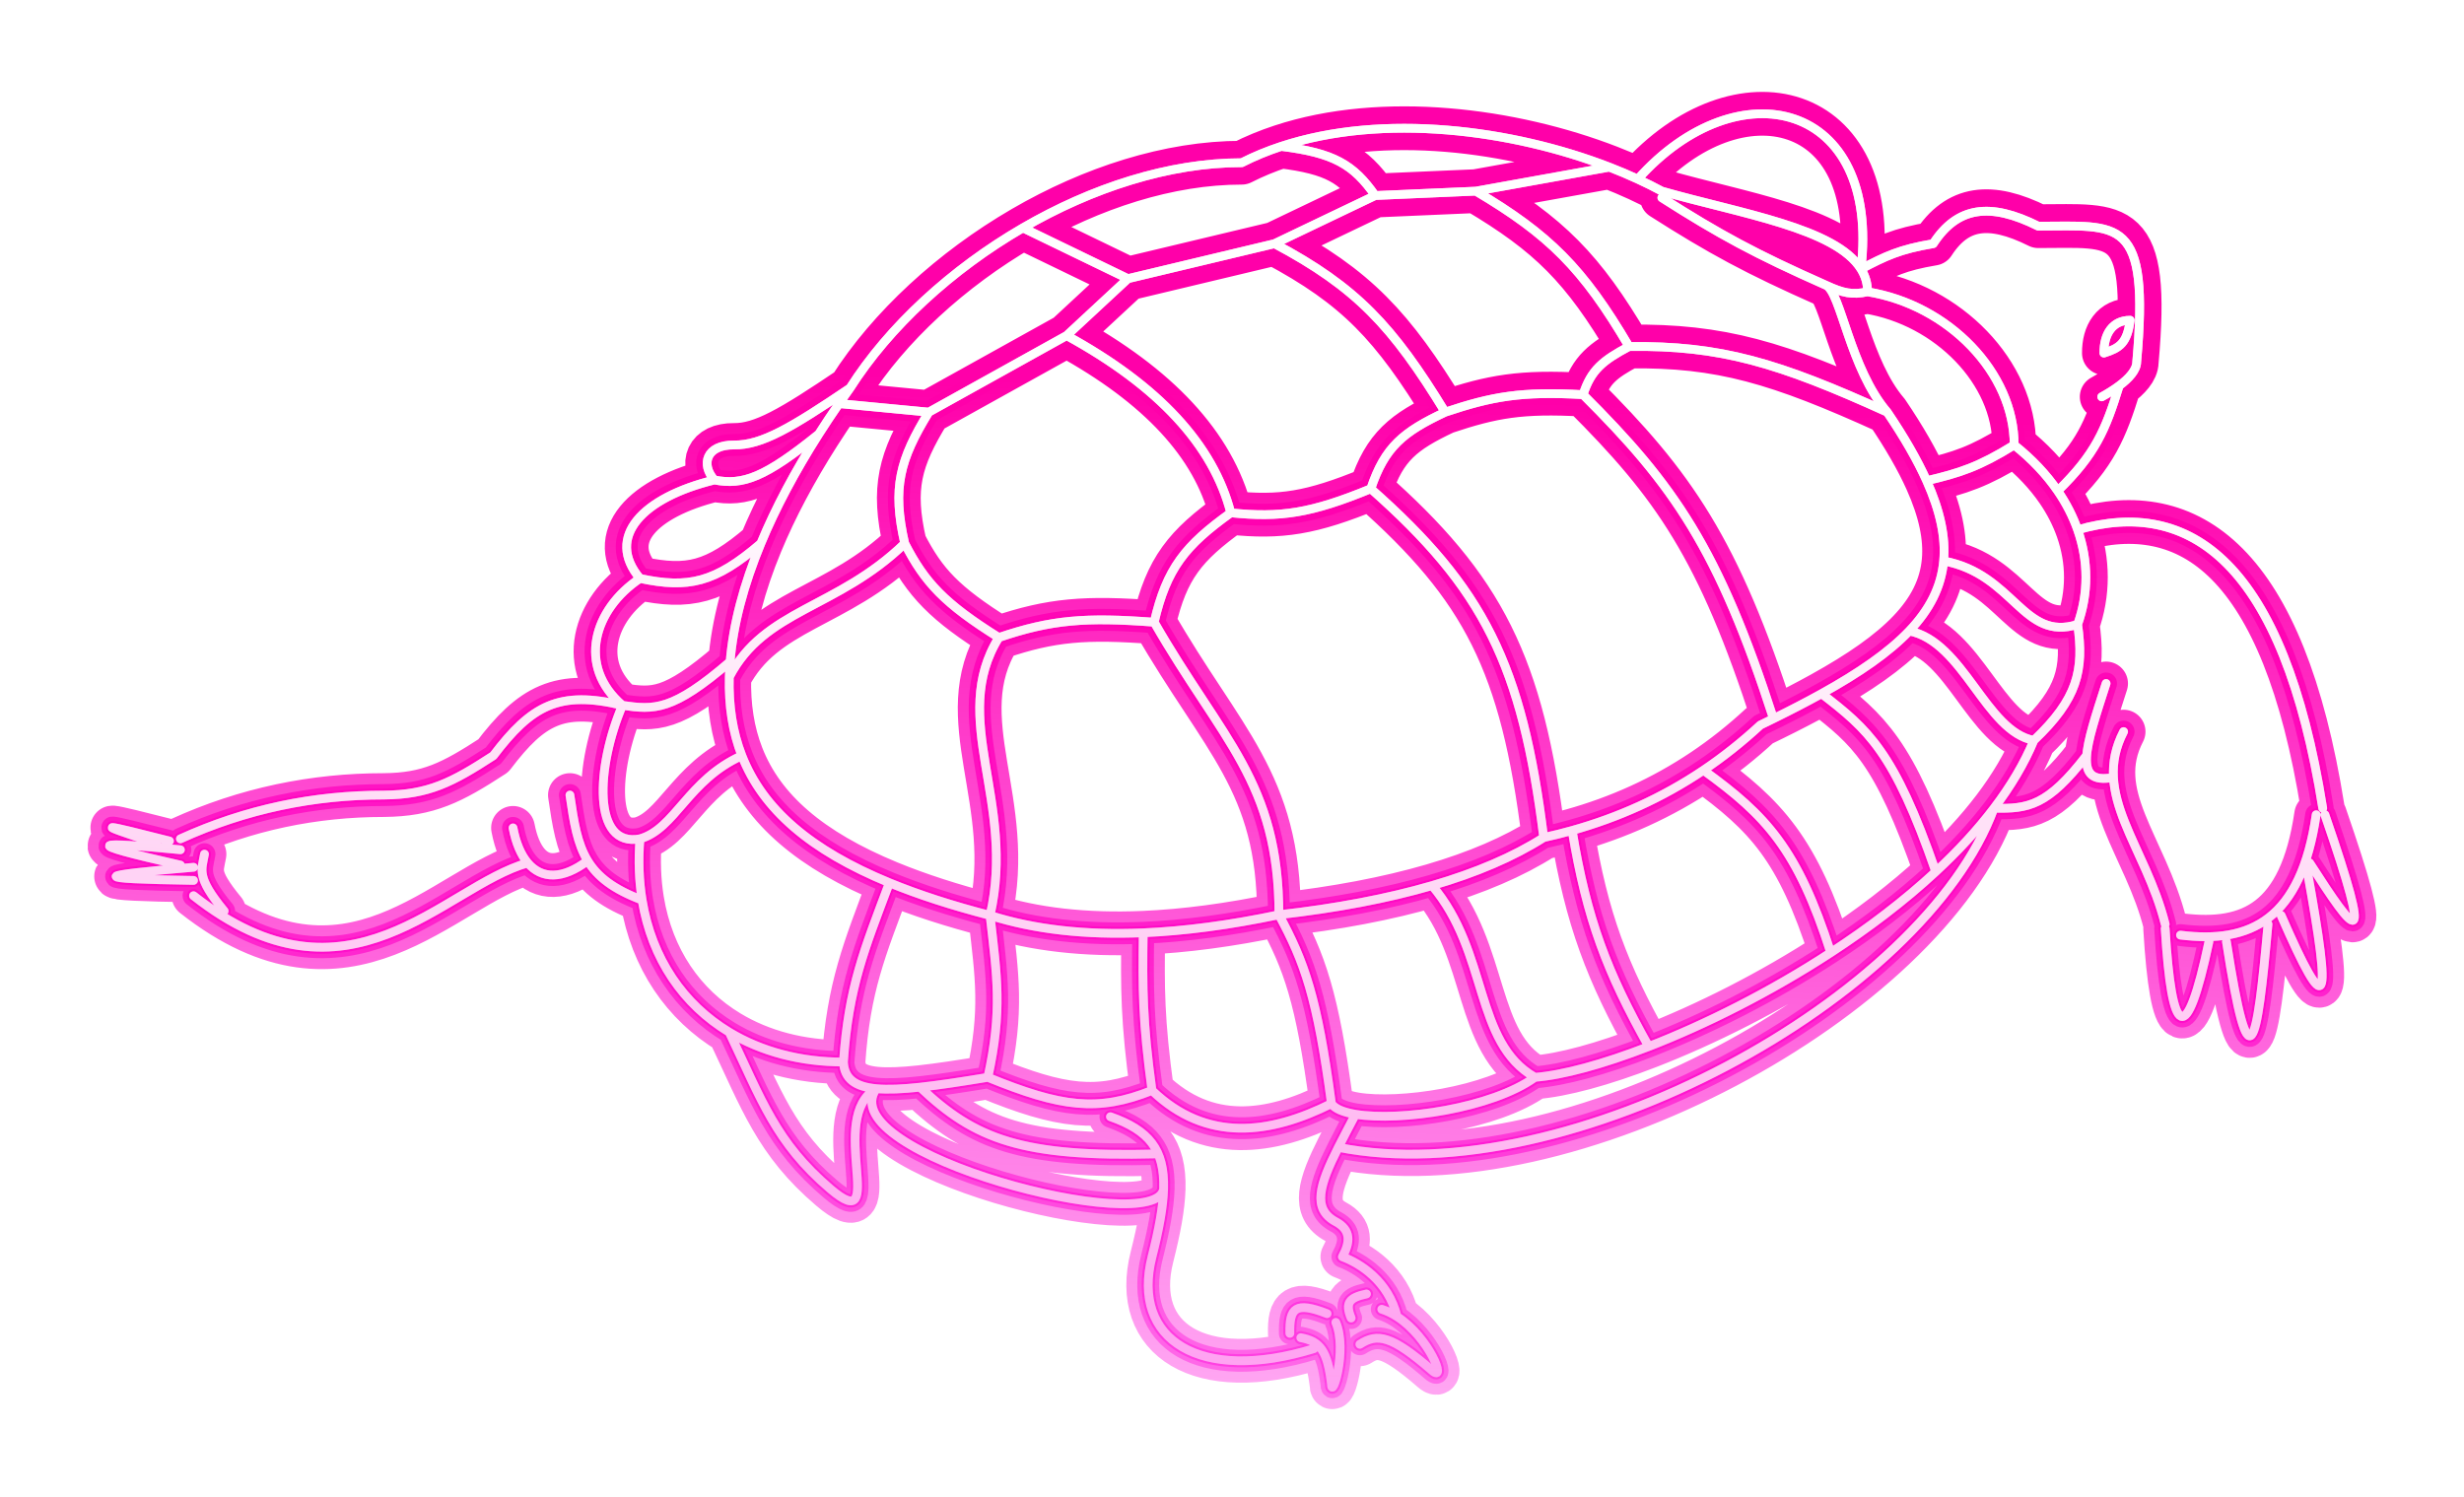 <svg width="563" height="342" viewBox="0 0 563 342" fill="none" xmlns="http://www.w3.org/2000/svg">
<g filter="url(#filter0_f_579_429)">
<path d="M192.721 242.681C182.863 242.681 173.961 240.288 166.638 235.874M192.721 242.681C192.922 246.507 195.347 248.319 200.221 248.773M192.721 242.681C193.904 225.505 197.469 217.048 203.22 201.721M225.721 246.181C242.409 253 250.802 254.149 263.221 249.181M225.721 246.181C219.69 247.177 214.538 247.968 210.221 248.433M225.721 246.181C229.1 230.851 227.813 223.136 226.221 209.182M263.221 249.181C275.721 261.181 290.221 259.181 304.221 252.181M263.221 249.181C261.044 233.283 261.035 225.957 261.22 213.154M304.221 252.181C304.969 253.356 306.948 254.165 309.721 254.625M304.221 252.181C300.979 227.846 298.069 219.86 292.221 209.029M350.721 246.181C340.891 253.258 319.929 256.316 309.721 254.625M350.721 246.181C336.72 238.181 340.22 217.681 327.221 202.368M350.721 246.181C357.06 245.684 366.24 243.209 376.72 239.142M464.721 169.181C474.721 159.681 476.221 153.181 474.721 142.681M464.721 169.181C462.523 174.483 459.413 179.668 455.609 184.682M464.721 169.181C453.72 167.182 448.72 146.681 436.246 144.181M474.721 142.681C477.242 135.621 477.221 128.181 474.721 121.064M474.721 142.681C462.22 146.681 460.221 131.181 444.106 128.181M460.221 101.681C460.221 85.181 445.221 69.681 426.721 66.681M460.221 101.681C464.289 104.907 467.608 108.447 470.17 112.181M460.221 101.681C452.173 106.665 447.847 108.062 440.22 109.855M426.721 66.681C426.721 64.753 426.191 63.029 425.221 61.473M426.721 66.681C423.192 67.448 421.091 66.969 417.221 65.182M194.221 88.682C180.786 97.742 174.091 101.738 167.721 101.682C161.351 101.625 160.073 106.097 163.221 109.682M194.221 88.682C203.142 74.663 217.391 61.553 233.721 52.069M194.221 88.682C193.37 89.865 192.537 91.046 191.721 92.224M163.221 109.682C146.815 113.696 138.221 122.682 146.221 132.182M163.221 109.682C169.777 110.965 174.768 109.126 187.095 99.181M146.221 132.182C135.721 139.182 131.721 152.182 142.221 161.182M146.221 132.182C157.274 134.532 163.347 133.19 173.848 124.182M142.221 161.182C136.221 175.182 135.253 193.749 146.221 191.682M142.221 161.182C127.721 157.681 121.423 161.217 112.721 172.681C103.262 178.841 97.877 181.592 87.721 181.681C71.721 181.681 56.225 184.857 41.221 191.682M142.221 161.182C149.458 162.216 153.631 162.556 166.829 151.181M146.221 191.682C145.821 196.642 146.01 201.321 146.726 205.681M146.221 191.682C154.257 189.427 157.22 178.181 169.512 172.681M226.221 209.182C232.221 183.182 216.721 164.22 228.221 145.682M226.221 209.182C217.541 206.935 209.891 204.463 203.22 201.721M226.221 209.182C236.285 212.382 247.936 213.716 261.22 213.154M431.221 94.182C422.689 84.224 420.602 66.681 417.221 65.182M431.221 94.182C406.293 82.854 393.142 78.906 372.221 79.182M431.221 94.182C435.103 99.919 438.093 105.108 440.22 109.855M417.221 65.182C401.069 58.02 392.934 53.608 379.721 45.182M166.638 154.682C174.721 139.182 191.221 139.182 206.721 124.182M166.638 154.682C166.668 153.527 166.732 152.36 166.829 151.181M166.638 154.682C166.464 161.292 167.392 167.267 169.512 172.681M206.721 124.182C211.355 133.169 215.807 137.913 228.221 145.682M206.721 124.182C203.808 111.455 205.594 105.008 212.221 94.182M228.221 145.682C240.242 141.59 248.13 141.003 263.721 142.182M263.721 142.182C266.579 129.849 270.82 124.651 281.221 117.182M263.721 142.182C279.221 169.181 292.221 178.682 292.221 209.029M281.221 117.182C292.575 118.346 299.524 117.315 313.221 111.682M281.221 117.182C277.221 101.681 264.721 88.182 243.721 76.682M313.221 111.682C316.423 102.088 320.663 98.672 330.221 94.182M313.221 111.682C338.952 134.423 347.794 151.718 352.721 191.39M330.221 94.182C340.918 90.603 347.542 89.387 361.721 90.182M330.221 94.182C318.199 74.513 309.96 65.651 291.221 55.682M361.721 90.182C363.515 84.566 366.198 82.383 372.221 79.182M361.721 90.182C382.431 110.799 392.686 125.382 405.221 164.22M372.221 79.182C361.685 61.272 353.946 53.6 337.221 43.681M367.721 38.19L337.221 43.681M367.721 38.19C345.547 29.605 316.064 25.75 292.721 33.455M367.721 38.19C369.967 39.06 372.139 39.978 374.221 40.938M337.221 43.681L314.221 44.682M292.721 33.455C289.601 34.485 286.59 35.721 283.721 37.181C267.054 37.181 249.425 42.949 233.721 52.069M292.721 33.455C304.701 34.938 309.232 37.547 314.221 44.682M314.221 44.682L291.221 55.682M291.221 55.682L257.721 63.682M257.721 63.682L233.721 52.069M257.721 63.682L243.721 76.682M243.721 76.682L212.221 94.182M212.221 94.182L191.721 92.224M191.721 92.224C190.108 94.555 188.566 96.874 187.095 99.181M292.221 209.029C281.042 211.38 270.714 212.751 261.22 213.154M292.221 209.029C305.325 207.55 317.045 205.331 327.221 202.368M352.721 191.39C345.833 195.78 337.281 199.438 327.221 202.368M352.721 191.39C354.9 190.914 357.066 190.376 359.22 189.772M405.221 164.22C404.238 164.704 403.238 165.191 402.221 165.682C398.013 169.583 393.672 173.007 389.22 176M405.221 164.22C409.174 162.273 412.843 160.377 416.22 158.505M166.638 235.874C174.024 251.388 177.26 261.067 189.721 271.682C203.221 283.182 188.721 255.182 200.221 248.773M166.638 235.874C156.178 229.57 148.938 219.144 146.726 205.681M200.221 248.773C202.837 249.017 206.159 248.87 210.221 248.433M200.221 248.773C189.721 263.682 264.221 283.013 265.876 271.682M210.221 248.433C222.774 260.37 233.519 264.467 264.221 263.682M253.721 255.182C262.504 258.277 266.141 262.646 265.876 271.682M300.221 308.182C274.221 316.182 258.393 306.182 263.221 287.182C264.832 280.843 265.756 275.782 265.876 271.682M294.721 304.682C294.582 298.865 296 297.36 303.221 300.182M297.221 305.682C301.699 306.514 303.286 308.712 304.221 316.182C304.221 320.182 307.932 308.574 305.221 302.182M308.721 301.182C307.323 297.783 308.168 296.548 312.221 295.682M310.721 307.182C314.694 304.616 317.879 305.074 327.221 313.182C330.703 316.204 326.607 305.628 319.221 300.86M315.721 299.182C316.951 299.57 318.122 300.151 319.221 300.86M309.721 254.625C308.289 257.369 306.95 259.885 305.795 262.181M319.221 300.86C317.221 292.682 310.721 288.682 306.721 287.182C308.556 283.844 308.721 281.056 305.221 279.182C299.74 276.247 301.493 270.735 305.795 262.181M455.609 184.682C463.431 184.876 467.889 184.145 476.721 172.682M455.609 184.682C439.721 228.181 358.221 272.681 305.795 262.181M455.609 184.682C451.798 189.705 447.29 194.556 442.304 199.182M481.221 156.182C476.521 170.762 473.529 179.354 482.721 177.682M485.221 167.182C477.721 181.682 490.221 193.182 494.721 211.182M474.721 121.064C500.221 113.682 521.721 128.182 530.721 184.682M474.721 121.064C473.654 118.026 472.135 115.046 470.17 112.181M498.221 213.682C514.221 215.682 525.721 210.182 529.221 186.182M494.721 212.182C496.221 237.182 499.546 239.662 504.721 215.182M508.721 215.182C513.975 248.964 515.679 239.453 518.221 211.182M521.221 209.182C531.868 233.573 532.844 230.217 527.221 199.182M527.721 197.182C538.291 213.629 542.643 219.301 531.221 186.182M374.221 40.938C376.133 41.819 377.97 42.735 379.721 43.681C397.722 48.824 419.398 52.13 425.221 61.473M374.221 40.938C397.221 15.181 429.721 23.181 425.221 61.473M425.221 61.473C430.804 58.544 434.015 56.966 441.721 55.681C447.221 47.181 454.721 46.181 465.721 51.681C484.221 51.681 491.221 49.181 488.221 82.681C488.221 84.57 486.418 86.499 484.221 88.142M480.221 90.681C481.5 89.977 482.928 89.109 484.221 88.142M484.221 88.142C481.085 98.306 478.751 103.811 470.17 112.181M130.221 181.681C131.135 187.962 131.905 192.786 134.273 196.681M146.726 205.681C140.172 203.211 136.51 200.36 134.273 196.681M117.221 189.181C117.881 192.646 119.031 195.349 120.583 197.181M134.273 196.681C128.543 201.036 123.734 200.902 120.583 197.181M44.221 204.681C79.721 232.681 101.221 202.681 120.583 197.181M46.721 195.181C46.071 198.856 44.8 200.388 51.221 208.181M44.221 198.181C21.647 200.086 19.624 200.812 44.221 201.181M41.221 194.181C22.082 192.326 17.239 192.28 41.221 197.681M38.72 192.181C24.193 188.483 19.797 187.498 35.72 192.681M187.095 99.181C181.647 107.731 177.194 116.104 173.848 124.182M173.848 124.182C169.925 133.652 167.525 142.717 166.829 151.181M169.512 172.681C174.305 184.928 185.194 194.311 203.22 201.721M359.22 189.772C362.593 210.159 367.22 222.181 376.72 239.142M359.22 189.772C369.601 186.861 379.668 182.422 389.22 176M376.72 239.142C389.579 234.151 404.393 226.761 418.311 217.681M389.22 176C403.568 186.385 410.714 193.979 418.311 217.681M418.311 217.681C426.869 212.098 435.087 205.877 442.304 199.182M416.22 158.505C426.833 166.71 432.766 171.633 442.304 199.182M416.22 158.505C424.839 153.726 431.555 149.103 436.246 144.181M436.246 144.181C440.908 139.291 443.568 134.105 444.106 128.181M444.106 128.181C444.596 122.795 443.331 116.798 440.22 109.855M480.721 80.681C480.692 76.269 482.721 73.181 486.721 73.181C486.031 78.427 484.331 79.531 480.721 80.681Z" stroke="url(#paint0_linear_579_429)" stroke-width="10" stroke-linecap="round" stroke-linejoin="round"/>
</g>
<g filter="url(#filter1_f_579_429)">
<path d="M192.721 242.681C182.863 242.681 173.961 240.288 166.638 235.874M192.721 242.681C192.922 246.507 195.347 248.319 200.221 248.773M192.721 242.681C193.904 225.505 197.469 217.048 203.22 201.721M225.721 246.181C242.409 253 250.802 254.149 263.221 249.181M225.721 246.181C219.69 247.177 214.538 247.968 210.221 248.433M225.721 246.181C229.1 230.851 227.813 223.136 226.221 209.182M263.221 249.181C275.721 261.181 290.221 259.181 304.221 252.181M263.221 249.181C261.044 233.283 261.035 225.957 261.22 213.154M304.221 252.181C304.969 253.356 306.948 254.165 309.721 254.625M304.221 252.181C300.979 227.846 298.069 219.86 292.221 209.029M350.721 246.181C340.891 253.258 319.929 256.316 309.721 254.625M350.721 246.181C336.72 238.181 340.22 217.681 327.221 202.368M350.721 246.181C357.06 245.684 366.24 243.209 376.72 239.142M464.721 169.181C474.721 159.681 476.221 153.181 474.721 142.681M464.721 169.181C462.523 174.483 459.413 179.668 455.609 184.682M464.721 169.181C453.72 167.182 448.72 146.681 436.246 144.181M474.721 142.681C477.242 135.621 477.221 128.181 474.721 121.064M474.721 142.681C462.22 146.681 460.221 131.181 444.106 128.181M460.221 101.681C460.221 85.181 445.221 69.681 426.721 66.681M460.221 101.681C464.289 104.907 467.608 108.447 470.17 112.181M460.221 101.681C452.173 106.665 447.847 108.062 440.22 109.855M426.721 66.681C426.721 64.753 426.191 63.029 425.221 61.473M426.721 66.681C423.192 67.448 421.091 66.969 417.221 65.182M194.221 88.682C180.786 97.742 174.091 101.738 167.721 101.682C161.351 101.625 160.073 106.097 163.221 109.682M194.221 88.682C203.142 74.663 217.391 61.553 233.721 52.069M194.221 88.682C193.37 89.865 192.537 91.046 191.721 92.224M163.221 109.682C146.815 113.696 138.221 122.682 146.221 132.182M163.221 109.682C169.777 110.965 174.768 109.126 187.095 99.181M146.221 132.182C135.721 139.182 131.721 152.182 142.221 161.182M146.221 132.182C157.274 134.532 163.347 133.19 173.848 124.182M142.221 161.182C136.221 175.182 135.253 193.749 146.221 191.682M142.221 161.182C127.721 157.681 121.423 161.217 112.721 172.681C103.262 178.841 97.877 181.592 87.721 181.681C71.721 181.681 56.225 184.857 41.221 191.682M142.221 161.182C149.458 162.216 153.631 162.556 166.829 151.181M146.221 191.682C145.821 196.642 146.01 201.321 146.726 205.681M146.221 191.682C154.257 189.427 157.22 178.181 169.512 172.681M226.221 209.182C232.221 183.182 216.721 164.22 228.221 145.682M226.221 209.182C217.541 206.935 209.891 204.463 203.22 201.721M226.221 209.182C236.285 212.382 247.936 213.716 261.22 213.154M431.221 94.182C422.689 84.224 420.602 66.681 417.221 65.182M431.221 94.182C406.293 82.854 393.142 78.906 372.221 79.182M431.221 94.182C435.103 99.919 438.093 105.108 440.22 109.855M417.221 65.182C401.069 58.02 392.934 53.608 379.721 45.182M166.638 154.682C174.721 139.182 191.221 139.182 206.721 124.182M166.638 154.682C166.668 153.527 166.732 152.36 166.829 151.181M166.638 154.682C166.464 161.292 167.392 167.267 169.512 172.681M206.721 124.182C211.355 133.169 215.807 137.913 228.221 145.682M206.721 124.182C203.808 111.455 205.594 105.008 212.221 94.182M228.221 145.682C240.242 141.59 248.13 141.003 263.721 142.182M263.721 142.182C266.579 129.849 270.82 124.651 281.221 117.182M263.721 142.182C279.221 169.181 292.221 178.682 292.221 209.029M281.221 117.182C292.575 118.346 299.524 117.315 313.221 111.682M281.221 117.182C277.221 101.681 264.721 88.182 243.721 76.682M313.221 111.682C316.423 102.088 320.663 98.672 330.221 94.182M313.221 111.682C338.952 134.423 347.794 151.718 352.721 191.39M330.221 94.182C340.918 90.603 347.542 89.387 361.721 90.182M330.221 94.182C318.199 74.513 309.96 65.651 291.221 55.682M361.721 90.182C363.515 84.566 366.198 82.383 372.221 79.182M361.721 90.182C382.431 110.799 392.686 125.382 405.221 164.22M372.221 79.182C361.685 61.272 353.946 53.6 337.221 43.681M367.721 38.19L337.221 43.681M367.721 38.19C345.547 29.605 316.064 25.75 292.721 33.455M367.721 38.19C369.967 39.06 372.139 39.978 374.221 40.938M337.221 43.681L314.221 44.682M292.721 33.455C289.601 34.485 286.59 35.721 283.721 37.181C267.054 37.181 249.425 42.949 233.721 52.069M292.721 33.455C304.701 34.938 309.232 37.547 314.221 44.682M314.221 44.682L291.221 55.682M291.221 55.682L257.721 63.682M257.721 63.682L233.721 52.069M257.721 63.682L243.721 76.682M243.721 76.682L212.221 94.182M212.221 94.182L191.721 92.224M191.721 92.224C190.108 94.555 188.566 96.874 187.095 99.181M292.221 209.029C281.042 211.38 270.714 212.751 261.22 213.154M292.221 209.029C305.325 207.55 317.045 205.331 327.221 202.368M352.721 191.39C345.833 195.78 337.281 199.438 327.221 202.368M352.721 191.39C354.9 190.914 357.066 190.376 359.22 189.772M405.221 164.22C404.238 164.704 403.238 165.191 402.221 165.682C398.013 169.583 393.672 173.007 389.22 176M405.221 164.22C409.174 162.273 412.843 160.377 416.22 158.505M166.638 235.874C174.024 251.388 177.26 261.067 189.721 271.682C203.221 283.182 188.721 255.182 200.221 248.773M166.638 235.874C156.178 229.57 148.938 219.144 146.726 205.681M200.221 248.773C202.837 249.017 206.159 248.87 210.221 248.433M200.221 248.773C189.721 263.682 264.221 283.013 265.876 271.682M210.221 248.433C222.774 260.37 233.519 264.467 264.221 263.682M253.721 255.182C262.504 258.277 266.141 262.646 265.876 271.682M300.221 308.182C274.221 316.182 258.393 306.182 263.221 287.182C264.832 280.843 265.756 275.782 265.876 271.682M294.721 304.682C294.582 298.865 296 297.36 303.221 300.182M297.221 305.682C301.699 306.514 303.286 308.712 304.221 316.182C304.221 320.182 307.932 308.574 305.221 302.182M308.721 301.182C307.323 297.783 308.168 296.548 312.221 295.682M310.721 307.182C314.694 304.616 317.879 305.074 327.221 313.182C330.703 316.204 326.607 305.628 319.221 300.86M315.721 299.182C316.951 299.57 318.122 300.151 319.221 300.86M309.721 254.625C308.289 257.369 306.95 259.885 305.795 262.181M319.221 300.86C317.221 292.682 310.721 288.682 306.721 287.182C308.556 283.844 308.721 281.056 305.221 279.182C299.74 276.247 301.493 270.735 305.795 262.181M455.609 184.682C463.431 184.876 467.889 184.145 476.721 172.682M455.609 184.682C439.721 228.181 358.221 272.681 305.795 262.181M455.609 184.682C451.798 189.705 447.29 194.556 442.304 199.182M481.221 156.182C476.521 170.762 473.529 179.354 482.721 177.682M485.221 167.182C477.721 181.682 490.221 193.182 494.721 211.182M474.721 121.064C500.221 113.682 521.721 128.182 530.721 184.682M474.721 121.064C473.654 118.026 472.135 115.046 470.17 112.181M498.221 213.682C514.221 215.682 525.721 210.182 529.221 186.182M494.721 212.182C496.221 237.182 499.546 239.662 504.721 215.182M508.721 215.182C513.975 248.964 515.679 239.453 518.221 211.182M521.221 209.182C531.868 233.573 532.844 230.217 527.221 199.182M527.721 197.182C538.291 213.629 542.643 219.301 531.221 186.182M374.221 40.938C376.133 41.819 377.97 42.735 379.721 43.681C397.722 48.824 419.398 52.13 425.221 61.473M374.221 40.938C397.221 15.181 429.721 23.181 425.221 61.473M425.221 61.473C430.804 58.544 434.015 56.966 441.721 55.681C447.221 47.181 454.721 46.181 465.721 51.681C484.221 51.681 491.221 49.181 488.221 82.681C488.221 84.57 486.418 86.499 484.221 88.142M480.221 90.681C481.5 89.977 482.928 89.109 484.221 88.142M484.221 88.142C481.085 98.306 478.751 103.811 470.17 112.181M130.221 181.681C131.135 187.962 131.905 192.786 134.273 196.681M146.726 205.681C140.172 203.211 136.51 200.36 134.273 196.681M117.221 189.181C117.881 192.646 119.031 195.349 120.583 197.181M134.273 196.681C128.543 201.036 123.734 200.902 120.583 197.181M44.221 204.681C79.721 232.681 101.221 202.681 120.583 197.181M46.721 195.181C46.071 198.856 44.8 200.388 51.221 208.181M44.221 198.181C21.647 200.086 19.624 200.812 44.221 201.181M41.221 194.181C22.082 192.326 17.239 192.28 41.221 197.681M38.72 192.181C24.193 188.483 19.797 187.498 35.72 192.681M187.095 99.181C181.647 107.731 177.194 116.104 173.848 124.182M173.848 124.182C169.925 133.652 167.525 142.717 166.829 151.181M169.512 172.681C174.305 184.928 185.194 194.311 203.22 201.721M359.22 189.772C362.593 210.159 367.22 222.181 376.72 239.142M359.22 189.772C369.601 186.861 379.668 182.422 389.22 176M376.72 239.142C389.579 234.151 404.393 226.761 418.311 217.681M389.22 176C403.568 186.385 410.714 193.979 418.311 217.681M418.311 217.681C426.869 212.098 435.087 205.877 442.304 199.182M416.22 158.505C426.833 166.71 432.766 171.633 442.304 199.182M416.22 158.505C424.839 153.726 431.555 149.103 436.246 144.181M436.246 144.181C440.908 139.291 443.568 134.105 444.106 128.181M444.106 128.181C444.596 122.795 443.331 116.798 440.22 109.855M480.721 80.681C480.692 76.269 482.721 73.181 486.721 73.181C486.031 78.427 484.331 79.531 480.721 80.681Z" stroke="url(#paint1_linear_579_429)" stroke-width="5" stroke-linecap="round" stroke-linejoin="round"/>
</g>
<g filter="url(#filter2_f_579_429)">
<path d="M192.721 242.681C182.863 242.681 173.961 240.288 166.638 235.874M192.721 242.681C192.922 246.507 195.347 248.319 200.221 248.773M192.721 242.681C193.904 225.505 197.469 217.048 203.22 201.721M225.721 246.181C242.409 253 250.802 254.149 263.221 249.181M225.721 246.181C219.69 247.177 214.538 247.968 210.221 248.433M225.721 246.181C229.1 230.851 227.813 223.136 226.221 209.182M263.221 249.181C275.721 261.181 290.221 259.181 304.221 252.181M263.221 249.181C261.044 233.283 261.035 225.957 261.22 213.154M304.221 252.181C304.969 253.356 306.948 254.165 309.721 254.625M304.221 252.181C300.979 227.846 298.069 219.86 292.221 209.029M350.721 246.181C340.891 253.258 319.929 256.316 309.721 254.625M350.721 246.181C336.72 238.181 340.22 217.681 327.221 202.368M350.721 246.181C357.06 245.684 366.24 243.209 376.72 239.142M464.721 169.181C474.721 159.681 476.221 153.181 474.721 142.681M464.721 169.181C462.523 174.483 459.413 179.668 455.609 184.682M464.721 169.181C453.72 167.182 448.72 146.681 436.246 144.181M474.721 142.681C477.242 135.621 477.221 128.181 474.721 121.064M474.721 142.681C462.22 146.681 460.221 131.181 444.106 128.181M460.221 101.681C460.221 85.181 445.221 69.681 426.721 66.681M460.221 101.681C464.289 104.907 467.608 108.447 470.17 112.181M460.221 101.681C452.173 106.665 447.847 108.062 440.22 109.855M426.721 66.681C426.721 64.753 426.191 63.029 425.221 61.473M426.721 66.681C423.192 67.448 421.091 66.969 417.221 65.182M194.221 88.682C180.786 97.742 174.091 101.738 167.721 101.682C161.351 101.625 160.073 106.097 163.221 109.682M194.221 88.682C203.142 74.663 217.391 61.553 233.721 52.069M194.221 88.682C193.37 89.865 192.537 91.046 191.721 92.224M163.221 109.682C146.815 113.696 138.221 122.682 146.221 132.182M163.221 109.682C169.777 110.965 174.768 109.126 187.095 99.181M146.221 132.182C135.721 139.182 131.721 152.182 142.221 161.182M146.221 132.182C157.274 134.532 163.347 133.19 173.848 124.182M142.221 161.182C136.221 175.182 135.253 193.749 146.221 191.682M142.221 161.182C127.721 157.681 121.423 161.217 112.721 172.681C103.262 178.841 97.877 181.592 87.721 181.681C71.721 181.681 56.225 184.857 41.221 191.682M142.221 161.182C149.458 162.216 153.631 162.556 166.829 151.181M146.221 191.682C145.821 196.642 146.01 201.321 146.726 205.681M146.221 191.682C154.257 189.427 157.22 178.181 169.512 172.681M226.221 209.182C232.221 183.182 216.721 164.22 228.221 145.682M226.221 209.182C217.541 206.935 209.891 204.463 203.22 201.721M226.221 209.182C236.285 212.382 247.936 213.716 261.22 213.154M431.221 94.182C422.689 84.224 420.602 66.681 417.221 65.182M431.221 94.182C406.293 82.854 393.142 78.906 372.221 79.182M431.221 94.182C435.103 99.919 438.093 105.108 440.22 109.855M417.221 65.182C401.069 58.02 392.934 53.608 379.721 45.182M166.638 154.682C174.721 139.182 191.221 139.182 206.721 124.182M166.638 154.682C166.668 153.527 166.732 152.36 166.829 151.181M166.638 154.682C166.464 161.292 167.392 167.267 169.512 172.681M206.721 124.182C211.355 133.169 215.807 137.913 228.221 145.682M206.721 124.182C203.808 111.455 205.594 105.008 212.221 94.182M228.221 145.682C240.242 141.59 248.13 141.003 263.721 142.182M263.721 142.182C266.579 129.849 270.82 124.651 281.221 117.182M263.721 142.182C279.221 169.181 292.221 178.682 292.221 209.029M281.221 117.182C292.575 118.346 299.524 117.315 313.221 111.682M281.221 117.182C277.221 101.681 264.721 88.182 243.721 76.682M313.221 111.682C316.423 102.088 320.663 98.672 330.221 94.182M313.221 111.682C338.952 134.423 347.794 151.718 352.721 191.39M330.221 94.182C340.918 90.603 347.542 89.387 361.721 90.182M330.221 94.182C318.199 74.513 309.96 65.651 291.221 55.682M361.721 90.182C363.515 84.566 366.198 82.383 372.221 79.182M361.721 90.182C382.431 110.799 392.686 125.382 405.221 164.22M372.221 79.182C361.685 61.272 353.946 53.6 337.221 43.681M367.721 38.19L337.221 43.681M367.721 38.19C345.547 29.605 316.064 25.75 292.721 33.455M367.721 38.19C369.967 39.06 372.139 39.978 374.221 40.938M337.221 43.681L314.221 44.682M292.721 33.455C289.601 34.485 286.59 35.721 283.721 37.181C267.054 37.181 249.425 42.949 233.721 52.069M292.721 33.455C304.701 34.938 309.232 37.547 314.221 44.682M314.221 44.682L291.221 55.682M291.221 55.682L257.721 63.682M257.721 63.682L233.721 52.069M257.721 63.682L243.721 76.682M243.721 76.682L212.221 94.182M212.221 94.182L191.721 92.224M191.721 92.224C190.108 94.555 188.566 96.874 187.095 99.181M292.221 209.029C281.042 211.38 270.714 212.751 261.22 213.154M292.221 209.029C305.325 207.55 317.045 205.331 327.221 202.368M352.721 191.39C345.833 195.78 337.281 199.438 327.221 202.368M352.721 191.39C354.9 190.914 357.066 190.376 359.22 189.772M405.221 164.22C404.238 164.704 403.238 165.191 402.221 165.682C398.013 169.583 393.672 173.007 389.22 176M405.221 164.22C409.174 162.273 412.843 160.377 416.22 158.505M166.638 235.874C174.024 251.388 177.26 261.067 189.721 271.682C203.221 283.182 188.721 255.182 200.221 248.773M166.638 235.874C156.178 229.57 148.938 219.144 146.726 205.681M200.221 248.773C202.837 249.017 206.159 248.87 210.221 248.433M200.221 248.773C189.721 263.682 264.221 283.013 265.876 271.682M210.221 248.433C222.774 260.37 233.519 264.467 264.221 263.682M253.721 255.182C262.504 258.277 266.141 262.646 265.876 271.682M300.221 308.182C274.221 316.182 258.393 306.182 263.221 287.182C264.832 280.843 265.756 275.782 265.876 271.682M294.721 304.682C294.582 298.865 296 297.36 303.221 300.182M297.221 305.682C301.699 306.514 303.286 308.712 304.221 316.182C304.221 320.182 307.932 308.574 305.221 302.182M308.721 301.182C307.323 297.783 308.168 296.548 312.221 295.682M310.721 307.182C314.694 304.616 317.879 305.074 327.221 313.182C330.703 316.204 326.607 305.628 319.221 300.86M315.721 299.182C316.951 299.57 318.122 300.151 319.221 300.86M309.721 254.625C308.289 257.369 306.95 259.885 305.795 262.181M319.221 300.86C317.221 292.682 310.721 288.682 306.721 287.182C308.556 283.844 308.721 281.056 305.221 279.182C299.74 276.247 301.493 270.735 305.795 262.181M455.609 184.682C463.431 184.876 467.889 184.145 476.721 172.682M455.609 184.682C439.721 228.181 358.221 272.681 305.795 262.181M455.609 184.682C451.798 189.705 447.29 194.556 442.304 199.182M481.221 156.182C476.521 170.762 473.529 179.354 482.721 177.682M485.221 167.182C477.721 181.682 490.221 193.182 494.721 211.182M474.721 121.064C500.221 113.682 521.721 128.182 530.721 184.682M474.721 121.064C473.654 118.026 472.135 115.046 470.17 112.181M498.221 213.682C514.221 215.682 525.721 210.182 529.221 186.182M494.721 212.182C496.221 237.182 499.546 239.662 504.721 215.182M508.721 215.182C513.975 248.964 515.679 239.453 518.221 211.182M521.221 209.182C531.868 233.573 532.844 230.217 527.221 199.182M527.721 197.182C538.291 213.629 542.643 219.301 531.221 186.182M374.221 40.938C376.133 41.819 377.97 42.735 379.721 43.681C397.722 48.824 419.398 52.13 425.221 61.473M374.221 40.938C397.221 15.181 429.721 23.181 425.221 61.473M425.221 61.473C430.804 58.544 434.015 56.966 441.721 55.681C447.221 47.181 454.721 46.181 465.721 51.681C484.221 51.681 491.221 49.181 488.221 82.681C488.221 84.57 486.418 86.499 484.221 88.142M480.221 90.681C481.5 89.977 482.928 89.109 484.221 88.142M484.221 88.142C481.085 98.306 478.751 103.811 470.17 112.181M130.221 181.681C131.135 187.962 131.905 192.786 134.273 196.681M146.726 205.681C140.172 203.211 136.51 200.36 134.273 196.681M117.221 189.181C117.881 192.646 119.031 195.349 120.583 197.181M134.273 196.681C128.543 201.036 123.734 200.902 120.583 197.181M44.221 204.681C79.721 232.681 101.221 202.681 120.583 197.181M46.721 195.181C46.071 198.856 44.8 200.388 51.221 208.181M44.221 198.181C21.647 200.086 19.624 200.812 44.221 201.181M41.221 194.181C22.082 192.326 17.239 192.28 41.221 197.681M38.72 192.181C24.193 188.483 19.797 187.498 35.72 192.681M187.095 99.181C181.647 107.731 177.194 116.104 173.848 124.182M173.848 124.182C169.925 133.652 167.525 142.717 166.829 151.181M169.512 172.681C174.305 184.928 185.194 194.311 203.22 201.721M359.22 189.772C362.593 210.159 367.22 222.181 376.72 239.142M359.22 189.772C369.601 186.861 379.668 182.422 389.22 176M376.72 239.142C389.579 234.151 404.393 226.761 418.311 217.681M389.22 176C403.568 186.385 410.714 193.979 418.311 217.681M418.311 217.681C426.869 212.098 435.087 205.877 442.304 199.182M416.22 158.505C426.833 166.71 432.766 171.633 442.304 199.182M416.22 158.505C424.839 153.726 431.555 149.103 436.246 144.181M436.246 144.181C440.908 139.291 443.568 134.105 444.106 128.181M444.106 128.181C444.596 122.795 443.331 116.798 440.22 109.855M480.721 80.681C480.692 76.269 482.721 73.181 486.721 73.181C486.031 78.427 484.331 79.531 480.721 80.681Z" stroke="url(#paint2_linear_579_429)" stroke-width="3" stroke-linecap="round" stroke-linejoin="round"/>
</g>
<g filter="url(#filter3_f_579_429)">
<path d="M192.721 242.681C182.863 242.681 173.961 240.288 166.638 235.874M192.721 242.681C192.922 246.507 195.347 248.319 200.221 248.773M192.721 242.681C193.904 225.505 197.469 217.048 203.22 201.721M225.721 246.181C242.409 253 250.802 254.149 263.221 249.181M225.721 246.181C219.69 247.177 214.538 247.968 210.221 248.433M225.721 246.181C229.1 230.851 227.813 223.136 226.221 209.182M263.221 249.181C275.721 261.181 290.221 259.181 304.221 252.181M263.221 249.181C261.044 233.283 261.035 225.957 261.22 213.154M304.221 252.181C304.969 253.356 306.948 254.165 309.721 254.625M304.221 252.181C300.979 227.846 298.069 219.86 292.221 209.029M350.721 246.181C340.891 253.258 319.929 256.316 309.721 254.625M350.721 246.181C336.72 238.181 340.22 217.681 327.221 202.368M350.721 246.181C357.06 245.684 366.24 243.209 376.72 239.142M464.721 169.181C474.721 159.681 476.221 153.181 474.721 142.681M464.721 169.181C462.523 174.483 459.413 179.668 455.609 184.682M464.721 169.181C453.72 167.182 448.72 146.681 436.246 144.181M474.721 142.681C477.242 135.621 477.221 128.181 474.721 121.064M474.721 142.681C462.22 146.681 460.221 131.181 444.106 128.181M460.221 101.681C460.221 85.181 445.221 69.681 426.721 66.681M460.221 101.681C464.289 104.907 467.608 108.447 470.17 112.181M460.221 101.681C452.173 106.665 447.847 108.062 440.22 109.855M426.721 66.681C426.721 64.753 426.191 63.029 425.221 61.473M426.721 66.681C423.192 67.448 421.091 66.969 417.221 65.182M194.221 88.682C180.786 97.742 174.091 101.738 167.721 101.682C161.351 101.625 160.073 106.097 163.221 109.682M194.221 88.682C203.142 74.663 217.391 61.553 233.721 52.069M194.221 88.682C193.37 89.865 192.537 91.046 191.721 92.224M163.221 109.682C146.815 113.696 138.221 122.682 146.221 132.182M163.221 109.682C169.777 110.965 174.768 109.126 187.095 99.181M146.221 132.182C135.721 139.182 131.721 152.182 142.221 161.182M146.221 132.182C157.274 134.532 163.347 133.19 173.848 124.182M142.221 161.182C136.221 175.182 135.253 193.749 146.221 191.682M142.221 161.182C127.721 157.681 121.423 161.217 112.721 172.681C103.262 178.841 97.877 181.592 87.721 181.681C71.721 181.681 56.225 184.857 41.221 191.682M142.221 161.182C149.458 162.216 153.631 162.556 166.829 151.181M146.221 191.682C145.821 196.642 146.01 201.321 146.726 205.681M146.221 191.682C154.257 189.427 157.22 178.181 169.512 172.681M226.221 209.182C232.221 183.182 216.721 164.22 228.221 145.682M226.221 209.182C217.541 206.935 209.891 204.463 203.22 201.721M226.221 209.182C236.285 212.382 247.936 213.716 261.22 213.154M431.221 94.182C422.689 84.224 420.602 66.681 417.221 65.182M431.221 94.182C406.293 82.854 393.142 78.906 372.221 79.182M431.221 94.182C435.103 99.919 438.093 105.108 440.22 109.855M417.221 65.182C401.069 58.02 392.934 53.608 379.721 45.182M166.638 154.682C174.721 139.182 191.221 139.182 206.721 124.182M166.638 154.682C166.668 153.527 166.732 152.36 166.829 151.181M166.638 154.682C166.464 161.292 167.392 167.267 169.512 172.681M206.721 124.182C211.355 133.169 215.807 137.913 228.221 145.682M206.721 124.182C203.808 111.455 205.594 105.008 212.221 94.182M228.221 145.682C240.242 141.59 248.13 141.003 263.721 142.182M263.721 142.182C266.579 129.849 270.82 124.651 281.221 117.182M263.721 142.182C279.221 169.181 292.221 178.682 292.221 209.029M281.221 117.182C292.575 118.346 299.524 117.315 313.221 111.682M281.221 117.182C277.221 101.681 264.721 88.182 243.721 76.682M313.221 111.682C316.423 102.088 320.663 98.672 330.221 94.182M313.221 111.682C338.952 134.423 347.794 151.718 352.721 191.39M330.221 94.182C340.918 90.603 347.542 89.387 361.721 90.182M330.221 94.182C318.199 74.513 309.96 65.651 291.221 55.682M361.721 90.182C363.515 84.566 366.198 82.383 372.221 79.182M361.721 90.182C382.431 110.799 392.686 125.382 405.221 164.22M372.221 79.182C361.685 61.272 353.946 53.6 337.221 43.681M367.721 38.19L337.221 43.681M367.721 38.19C345.547 29.605 316.064 25.75 292.721 33.455M367.721 38.19C369.967 39.06 372.139 39.978 374.221 40.938M337.221 43.681L314.221 44.682M292.721 33.455C289.601 34.485 286.59 35.721 283.721 37.181C267.054 37.181 249.425 42.949 233.721 52.069M292.721 33.455C304.701 34.938 309.232 37.547 314.221 44.682M314.221 44.682L291.221 55.682M291.221 55.682L257.721 63.682M257.721 63.682L233.721 52.069M257.721 63.682L243.721 76.682M243.721 76.682L212.221 94.182M212.221 94.182L191.721 92.224M191.721 92.224C190.108 94.555 188.566 96.874 187.095 99.181M292.221 209.029C281.042 211.38 270.714 212.751 261.22 213.154M292.221 209.029C305.325 207.55 317.045 205.331 327.221 202.368M352.721 191.39C345.833 195.78 337.281 199.438 327.221 202.368M352.721 191.39C354.9 190.914 357.066 190.376 359.22 189.772M405.221 164.22C404.238 164.704 403.238 165.191 402.221 165.682C398.013 169.583 393.672 173.007 389.22 176M405.221 164.22C409.174 162.273 412.843 160.377 416.22 158.505M166.638 235.874C174.024 251.388 177.26 261.067 189.721 271.682C203.221 283.182 188.721 255.182 200.221 248.773M166.638 235.874C156.178 229.57 148.938 219.144 146.726 205.681M200.221 248.773C202.837 249.017 206.159 248.87 210.221 248.433M200.221 248.773C189.721 263.682 264.221 283.013 265.876 271.682M210.221 248.433C222.774 260.37 233.519 264.467 264.221 263.682M253.721 255.182C262.504 258.277 266.141 262.646 265.876 271.682M300.221 308.182C274.221 316.182 258.393 306.182 263.221 287.182C264.832 280.843 265.756 275.782 265.876 271.682M294.721 304.682C294.582 298.865 296 297.36 303.221 300.182M297.221 305.682C301.699 306.514 303.286 308.712 304.221 316.182C304.221 320.182 307.932 308.574 305.221 302.182M308.721 301.182C307.323 297.783 308.168 296.548 312.221 295.682M310.721 307.182C314.694 304.616 317.879 305.074 327.221 313.182C330.703 316.204 326.607 305.628 319.221 300.86M315.721 299.182C316.951 299.57 318.122 300.151 319.221 300.86M309.721 254.625C308.289 257.369 306.95 259.885 305.795 262.181M319.221 300.86C317.221 292.682 310.721 288.682 306.721 287.182C308.556 283.844 308.721 281.056 305.221 279.182C299.74 276.247 301.493 270.735 305.795 262.181M455.609 184.682C463.431 184.876 467.889 184.145 476.721 172.682M455.609 184.682C439.721 228.181 358.221 272.681 305.795 262.181M455.609 184.682C451.798 189.705 447.29 194.556 442.304 199.182M481.221 156.182C476.521 170.762 473.529 179.354 482.721 177.682M485.221 167.182C477.721 181.682 490.221 193.182 494.721 211.182M474.721 121.064C500.221 113.682 521.721 128.182 530.721 184.682M474.721 121.064C473.654 118.026 472.135 115.046 470.17 112.181M498.221 213.682C514.221 215.682 525.721 210.182 529.221 186.182M494.721 212.182C496.221 237.182 499.546 239.662 504.721 215.182M508.721 215.182C513.975 248.964 515.679 239.453 518.221 211.182M521.221 209.182C531.868 233.573 532.844 230.217 527.221 199.182M527.721 197.182C538.291 213.629 542.643 219.301 531.221 186.182M374.221 40.938C376.133 41.819 377.97 42.735 379.721 43.681C397.722 48.824 419.398 52.13 425.221 61.473M374.221 40.938C397.221 15.181 429.721 23.181 425.221 61.473M425.221 61.473C430.804 58.544 434.015 56.966 441.721 55.681C447.221 47.181 454.721 46.181 465.721 51.681C484.221 51.681 491.221 49.181 488.221 82.681C488.221 84.57 486.418 86.499 484.221 88.142M480.221 90.681C481.5 89.977 482.928 89.109 484.221 88.142M484.221 88.142C481.085 98.306 478.751 103.811 470.17 112.181M130.221 181.681C131.135 187.962 131.905 192.786 134.273 196.681M146.726 205.681C140.172 203.211 136.51 200.36 134.273 196.681M117.221 189.181C117.881 192.646 119.031 195.349 120.583 197.181M134.273 196.681C128.543 201.036 123.734 200.902 120.583 197.181M44.221 204.681C79.721 232.681 101.221 202.681 120.583 197.181M46.721 195.181C46.071 198.856 44.8 200.388 51.221 208.181M44.221 198.181C21.647 200.086 19.624 200.812 44.221 201.181M41.221 194.181C22.082 192.326 17.239 192.28 41.221 197.681M38.72 192.181C24.193 188.483 19.797 187.498 35.72 192.681M187.095 99.181C181.647 107.731 177.194 116.104 173.848 124.182M173.848 124.182C169.925 133.652 167.525 142.717 166.829 151.181M169.512 172.681C174.305 184.928 185.194 194.311 203.22 201.721M359.22 189.772C362.593 210.159 367.22 222.181 376.72 239.142M359.22 189.772C369.601 186.861 379.668 182.422 389.22 176M376.72 239.142C389.579 234.151 404.393 226.761 418.311 217.681M389.22 176C403.568 186.385 410.714 193.979 418.311 217.681M418.311 217.681C426.869 212.098 435.087 205.877 442.304 199.182M416.22 158.505C426.833 166.71 432.766 171.633 442.304 199.182M416.22 158.505C424.839 153.726 431.555 149.103 436.246 144.181M436.246 144.181C440.908 139.291 443.568 134.105 444.106 128.181M444.106 128.181C444.596 122.795 443.331 116.798 440.22 109.855M480.721 80.681C480.692 76.269 482.721 73.181 486.721 73.181C486.031 78.427 484.331 79.531 480.721 80.681Z" stroke="url(#paint3_linear_579_429)" stroke-width="2" stroke-linecap="round" stroke-linejoin="round"/>
</g>
<g filter="url(#filter4_f_579_429)">
<path d="M192.721 242.681C182.863 242.681 173.961 240.288 166.638 235.874M192.721 242.681C192.922 246.507 195.347 248.319 200.221 248.773M192.721 242.681C193.904 225.505 197.469 217.048 203.22 201.721M225.721 246.181C242.409 253 250.802 254.149 263.221 249.181M225.721 246.181C219.69 247.177 214.538 247.968 210.221 248.433M225.721 246.181C229.1 230.851 227.813 223.136 226.221 209.182M263.221 249.181C275.721 261.181 290.221 259.181 304.221 252.181M263.221 249.181C261.044 233.283 261.035 225.957 261.22 213.154M304.221 252.181C304.969 253.356 306.948 254.165 309.721 254.625M304.221 252.181C300.979 227.846 298.069 219.86 292.221 209.029M350.721 246.181C340.891 253.258 319.929 256.316 309.721 254.625M350.721 246.181C336.72 238.181 340.22 217.681 327.221 202.368M350.721 246.181C357.06 245.684 366.24 243.209 376.72 239.142M464.721 169.181C474.721 159.681 476.221 153.181 474.721 142.681M464.721 169.181C462.523 174.483 459.413 179.668 455.609 184.682M464.721 169.181C453.72 167.182 448.72 146.681 436.246 144.181M474.721 142.681C477.242 135.621 477.221 128.181 474.721 121.064M474.721 142.681C462.22 146.681 460.221 131.181 444.106 128.181M460.221 101.681C460.221 85.181 445.221 69.681 426.721 66.681M460.221 101.681C464.289 104.907 467.608 108.447 470.17 112.181M460.221 101.681C452.173 106.665 447.847 108.062 440.22 109.855M426.721 66.681C426.721 64.753 426.191 63.029 425.221 61.473M426.721 66.681C423.192 67.448 421.091 66.969 417.221 65.182M194.221 88.682C180.786 97.742 174.091 101.738 167.721 101.682C161.351 101.625 160.073 106.097 163.221 109.682M194.221 88.682C203.142 74.663 217.391 61.553 233.721 52.069M194.221 88.682C193.37 89.865 192.537 91.046 191.721 92.224M163.221 109.682C146.815 113.696 138.221 122.682 146.221 132.182M163.221 109.682C169.777 110.965 174.768 109.126 187.095 99.181M146.221 132.182C135.721 139.182 131.721 152.182 142.221 161.182M146.221 132.182C157.274 134.532 163.347 133.19 173.848 124.182M142.221 161.182C136.221 175.182 135.253 193.749 146.221 191.682M142.221 161.182C127.721 157.681 121.423 161.217 112.721 172.681C103.262 178.841 97.877 181.592 87.721 181.681C71.721 181.681 56.225 184.857 41.221 191.682M142.221 161.182C149.458 162.216 153.631 162.556 166.829 151.181M146.221 191.682C145.821 196.642 146.01 201.321 146.726 205.681M146.221 191.682C154.257 189.427 157.22 178.181 169.512 172.681M226.221 209.182C232.221 183.182 216.721 164.22 228.221 145.682M226.221 209.182C217.541 206.935 209.891 204.463 203.22 201.721M226.221 209.182C236.285 212.382 247.936 213.716 261.22 213.154M431.221 94.182C422.689 84.224 420.602 66.681 417.221 65.182M431.221 94.182C406.293 82.854 393.142 78.906 372.221 79.182M431.221 94.182C435.103 99.919 438.093 105.108 440.22 109.855M417.221 65.182C401.069 58.02 392.934 53.608 379.721 45.182M166.638 154.682C174.721 139.182 191.221 139.182 206.721 124.182M166.638 154.682C166.668 153.527 166.732 152.36 166.829 151.181M166.638 154.682C166.464 161.292 167.392 167.267 169.512 172.681M206.721 124.182C211.355 133.169 215.807 137.913 228.221 145.682M206.721 124.182C203.808 111.455 205.594 105.008 212.221 94.182M228.221 145.682C240.242 141.59 248.13 141.003 263.721 142.182M263.721 142.182C266.579 129.849 270.82 124.651 281.221 117.182M263.721 142.182C279.221 169.181 292.221 178.682 292.221 209.029M281.221 117.182C292.575 118.346 299.524 117.315 313.221 111.682M281.221 117.182C277.221 101.681 264.721 88.182 243.721 76.682M313.221 111.682C316.423 102.088 320.663 98.672 330.221 94.182M313.221 111.682C338.952 134.423 347.794 151.718 352.721 191.39M330.221 94.182C340.918 90.603 347.542 89.387 361.721 90.182M330.221 94.182C318.199 74.513 309.96 65.651 291.221 55.682M361.721 90.182C363.515 84.566 366.198 82.383 372.221 79.182M361.721 90.182C382.431 110.799 392.686 125.382 405.221 164.22M372.221 79.182C361.685 61.272 353.946 53.6 337.221 43.681M367.721 38.19L337.221 43.681M367.721 38.19C345.547 29.605 316.064 25.75 292.721 33.455M367.721 38.19C369.967 39.06 372.139 39.978 374.221 40.938M337.221 43.681L314.221 44.682M292.721 33.455C289.601 34.485 286.59 35.721 283.721 37.181C267.054 37.181 249.425 42.949 233.721 52.069M292.721 33.455C304.701 34.938 309.232 37.547 314.221 44.682M314.221 44.682L291.221 55.682M291.221 55.682L257.721 63.682M257.721 63.682L233.721 52.069M257.721 63.682L243.721 76.682M243.721 76.682L212.221 94.182M212.221 94.182L191.721 92.224M191.721 92.224C190.108 94.555 188.566 96.874 187.095 99.181M292.221 209.029C281.042 211.38 270.714 212.751 261.22 213.154M292.221 209.029C305.325 207.55 317.045 205.331 327.221 202.368M352.721 191.39C345.833 195.78 337.281 199.438 327.221 202.368M352.721 191.39C354.9 190.914 357.066 190.376 359.22 189.772M405.221 164.22C404.238 164.704 403.238 165.191 402.221 165.682C398.013 169.583 393.672 173.007 389.22 176M405.221 164.22C409.174 162.273 412.843 160.377 416.22 158.505M166.638 235.874C174.024 251.388 177.26 261.067 189.721 271.682C203.221 283.182 188.721 255.182 200.221 248.773M166.638 235.874C156.178 229.57 148.938 219.144 146.726 205.681M200.221 248.773C202.837 249.017 206.159 248.87 210.221 248.433M200.221 248.773C189.721 263.682 264.221 283.013 265.876 271.682M210.221 248.433C222.774 260.37 233.519 264.467 264.221 263.682M253.721 255.182C262.504 258.277 266.141 262.646 265.876 271.682M300.221 308.182C274.221 316.182 258.393 306.182 263.221 287.182C264.832 280.843 265.756 275.782 265.876 271.682M294.721 304.682C294.582 298.865 296 297.36 303.221 300.182M297.221 305.682C301.699 306.514 303.286 308.712 304.221 316.182C304.221 320.182 307.932 308.574 305.221 302.182M308.721 301.182C307.323 297.783 308.168 296.548 312.221 295.682M310.721 307.182C314.694 304.616 317.879 305.074 327.221 313.182C330.703 316.204 326.607 305.628 319.221 300.86M315.721 299.182C316.951 299.57 318.122 300.151 319.221 300.86M309.721 254.625C308.289 257.369 306.95 259.885 305.795 262.181M319.221 300.86C317.221 292.682 310.721 288.682 306.721 287.182C308.556 283.844 308.721 281.056 305.221 279.182C299.74 276.247 301.493 270.735 305.795 262.181M455.609 184.682C463.431 184.876 467.889 184.145 476.721 172.682M455.609 184.682C439.721 228.181 358.221 272.681 305.795 262.181M455.609 184.682C451.798 189.705 447.29 194.556 442.304 199.182M481.221 156.182C476.521 170.762 473.529 179.354 482.721 177.682M485.221 167.182C477.721 181.682 490.221 193.182 494.721 211.182M474.721 121.064C500.221 113.682 521.721 128.182 530.721 184.682M474.721 121.064C473.654 118.026 472.135 115.046 470.17 112.181M498.221 213.682C514.221 215.682 525.721 210.182 529.221 186.182M494.721 212.182C496.221 237.182 499.546 239.662 504.721 215.182M508.721 215.182C513.975 248.964 515.679 239.453 518.221 211.182M521.221 209.182C531.868 233.573 532.844 230.217 527.221 199.182M527.721 197.182C538.291 213.629 542.643 219.301 531.221 186.182M374.221 40.938C376.133 41.819 377.97 42.735 379.721 43.681C397.722 48.824 419.398 52.13 425.221 61.473M374.221 40.938C397.221 15.181 429.721 23.181 425.221 61.473M425.221 61.473C430.804 58.544 434.015 56.966 441.721 55.681C447.221 47.181 454.721 46.181 465.721 51.681C484.221 51.681 491.221 49.181 488.221 82.681C488.221 84.57 486.418 86.499 484.221 88.142M480.221 90.681C481.5 89.977 482.928 89.109 484.221 88.142M484.221 88.142C481.085 98.306 478.751 103.811 470.17 112.181M130.221 181.681C131.135 187.962 131.905 192.786 134.273 196.681M146.726 205.681C140.172 203.211 136.51 200.36 134.273 196.681M117.221 189.181C117.881 192.646 119.031 195.349 120.583 197.181M134.273 196.681C128.543 201.036 123.734 200.902 120.583 197.181M44.221 204.681C79.721 232.681 101.221 202.681 120.583 197.181M46.721 195.181C46.071 198.856 44.8 200.388 51.221 208.181M44.221 198.181C21.647 200.086 19.624 200.812 44.221 201.181M41.221 194.181C22.082 192.326 17.239 192.28 41.221 197.681M38.72 192.181C24.193 188.483 19.797 187.498 35.72 192.681M187.095 99.181C181.647 107.731 177.194 116.104 173.848 124.182M173.848 124.182C169.925 133.652 167.525 142.717 166.829 151.181M169.512 172.681C174.305 184.928 185.194 194.311 203.22 201.721M359.22 189.772C362.593 210.159 367.22 222.181 376.72 239.142M359.22 189.772C369.601 186.861 379.668 182.422 389.22 176M376.72 239.142C389.579 234.151 404.393 226.761 418.311 217.681M389.22 176C403.568 186.385 410.714 193.979 418.311 217.681M418.311 217.681C426.869 212.098 435.087 205.877 442.304 199.182M416.22 158.505C426.833 166.71 432.766 171.633 442.304 199.182M416.22 158.505C424.839 153.726 431.555 149.103 436.246 144.181M436.246 144.181C440.908 139.291 443.568 134.105 444.106 128.181M444.106 128.181C444.596 122.795 443.331 116.798 440.22 109.855M480.721 80.681C480.692 76.269 482.721 73.181 486.721 73.181C486.031 78.427 484.331 79.531 480.721 80.681Z" stroke="url(#paint4_linear_579_429)" stroke-width="2" stroke-linecap="round" stroke-linejoin="round"/>
</g>
<defs>
<filter id="filter0_f_579_429" x="-0.003" y="0.989" width="562.977" height="341.012" filterUnits="userSpaceOnUse" color-interpolation-filters="sRGB">
<feFlood flood-opacity="0" result="BackgroundImageFix"/>
<feBlend mode="normal" in="SourceGraphic" in2="BackgroundImageFix" result="shape"/>
<feGaussianBlur stdDeviation="10" result="effect1_foregroundBlur_579_429"/>
</filter>
<filter id="filter1_f_579_429" x="7.498" y="8.494" width="547.976" height="326.007" filterUnits="userSpaceOnUse" color-interpolation-filters="sRGB">
<feFlood flood-opacity="0" result="BackgroundImageFix"/>
<feBlend mode="normal" in="SourceGraphic" in2="BackgroundImageFix" result="shape"/>
<feGaussianBlur stdDeviation="7.5" result="effect1_foregroundBlur_579_429"/>
</filter>
<filter id="filter2_f_579_429" x="13.499" y="14.497" width="535.975" height="314.004" filterUnits="userSpaceOnUse" color-interpolation-filters="sRGB">
<feFlood flood-opacity="0" result="BackgroundImageFix"/>
<feBlend mode="normal" in="SourceGraphic" in2="BackgroundImageFix" result="shape"/>
<feGaussianBlur stdDeviation="5" result="effect1_foregroundBlur_579_429"/>
</filter>
<filter id="filter3_f_579_429" x="18.999" y="19.998" width="524.975" height="303.003" filterUnits="userSpaceOnUse" color-interpolation-filters="sRGB">
<feFlood flood-opacity="0" result="BackgroundImageFix"/>
<feBlend mode="normal" in="SourceGraphic" in2="BackgroundImageFix" result="shape"/>
<feGaussianBlur stdDeviation="2.5" result="effect1_foregroundBlur_579_429"/>
</filter>
<filter id="filter4_f_579_429" x="22.999" y="23.998" width="516.975" height="295.003" filterUnits="userSpaceOnUse" color-interpolation-filters="sRGB">
<feFlood flood-opacity="0" result="BackgroundImageFix"/>
<feBlend mode="normal" in="SourceGraphic" in2="BackgroundImageFix" result="shape"/>
<feGaussianBlur stdDeviation="0.5" result="effect1_foregroundBlur_579_429"/>
</filter>
<linearGradient id="paint0_linear_579_429" x1="321.5" y1="90.5" x2="310" y2="370.5" gradientUnits="userSpaceOnUse">
<stop stop-color="#FF00A9"/>
<stop offset="1" stop-color="#FF00E5" stop-opacity="0.2"/>
</linearGradient>
<linearGradient id="paint1_linear_579_429" x1="321.5" y1="90.5" x2="310" y2="370.5" gradientUnits="userSpaceOnUse">
<stop stop-color="#FF00A9"/>
<stop offset="1" stop-color="#FF00E5" stop-opacity="0.2"/>
</linearGradient>
<linearGradient id="paint2_linear_579_429" x1="321.5" y1="90.5" x2="310" y2="370.5" gradientUnits="userSpaceOnUse">
<stop stop-color="#FF00A9"/>
<stop offset="1" stop-color="#FF00E5" stop-opacity="0.2"/>
</linearGradient>
<linearGradient id="paint3_linear_579_429" x1="321.5" y1="90.5" x2="310" y2="370.5" gradientUnits="userSpaceOnUse">
<stop stop-color="#FFBFE9"/>
<stop offset="1" stop-color="#FFBEF9" stop-opacity="0.2"/>
</linearGradient>
<linearGradient id="paint4_linear_579_429" x1="321.5" y1="90.5" x2="310" y2="370.5" gradientUnits="userSpaceOnUse">
<stop stop-color="white"/>
<stop offset="1" stop-color="white" stop-opacity="0.2"/>
</linearGradient>
</defs>
</svg>

